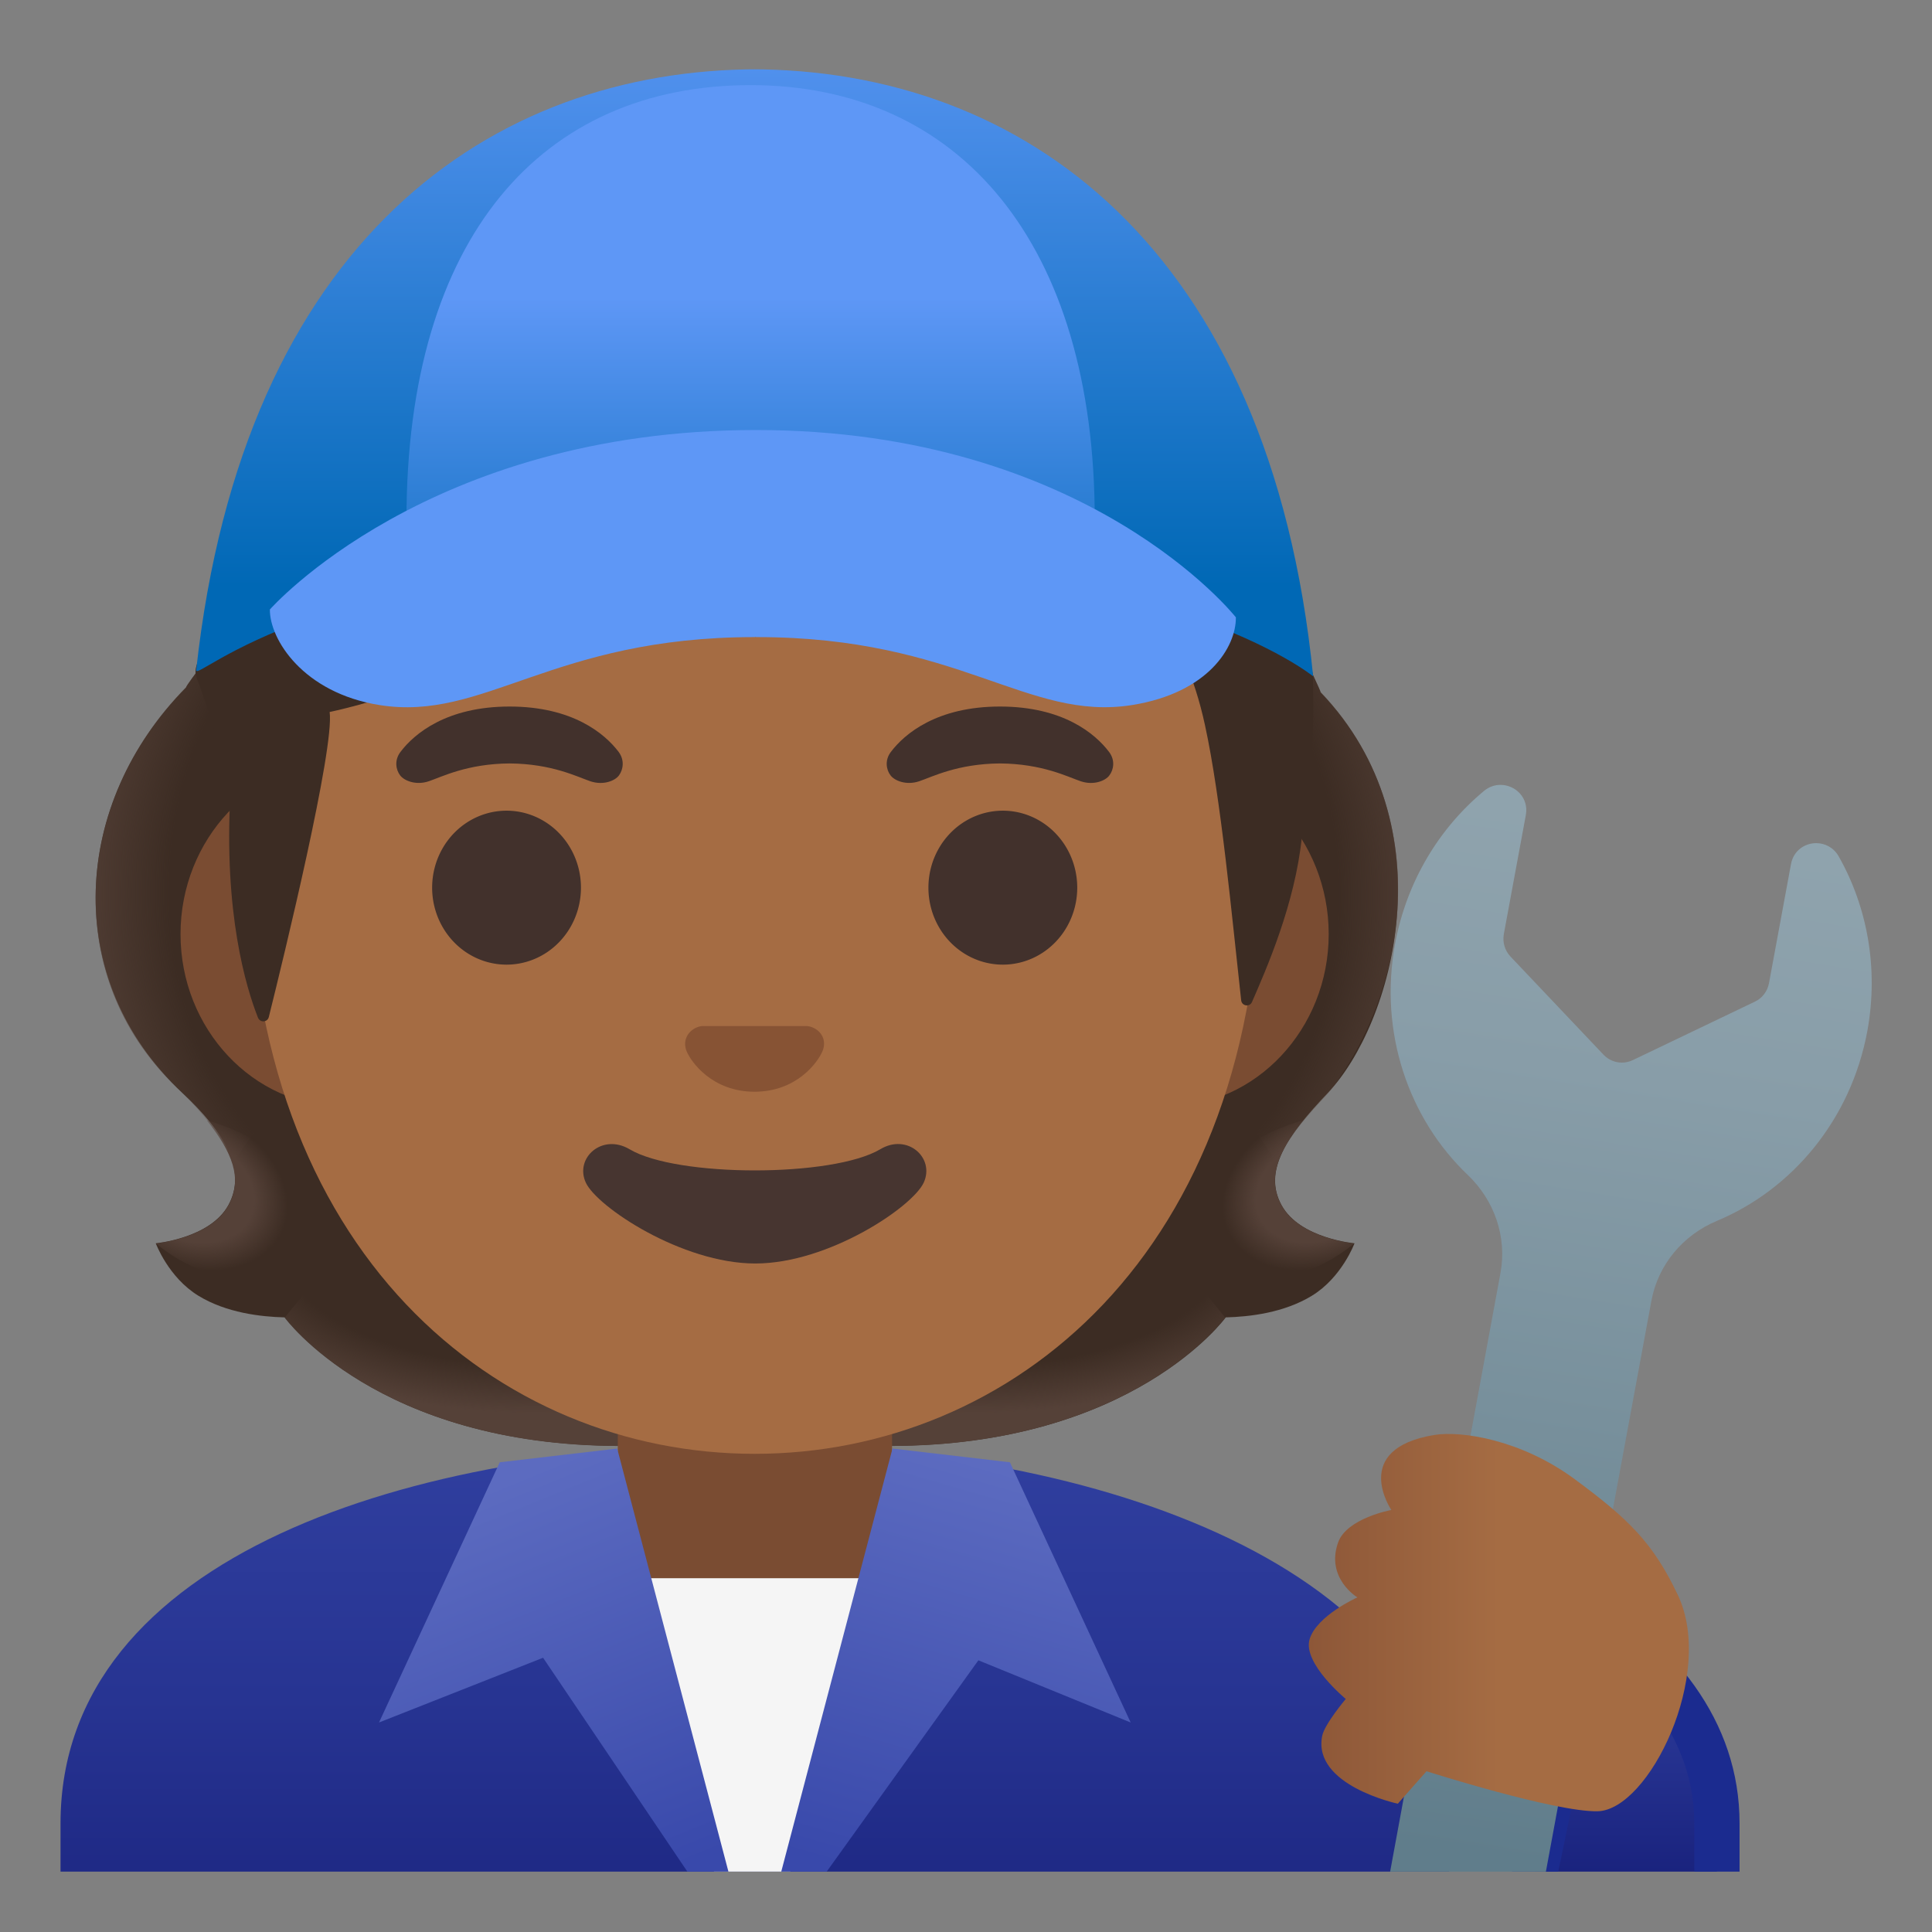 <svg viewBox="0 0 128 128" xmlns="http://www.w3.org/2000/svg">
  <rect x="0" y="0" width="128" height="128" fill="#808080" stroke="none"/>
  <defs>
    <linearGradient id="SVGID_11_" gradientTransform="matrix(1 0 0 -1 0 0)" gradientUnits="userSpaceOnUse" x1="110.13" x2="98.874" y1="-52.553" y2="-123.064">
      <stop offset="0" stop-color="#90A4AE"/>
      <stop offset="0.267" stop-color="#889DA8"/>
      <stop offset="0.584" stop-color="#78909C"/>
      <stop offset="1" stop-color="#607D8B"/>
    </linearGradient>
    <linearGradient id="SVGID_13_" gradientTransform="matrix(1 0 0 -1 0 0)" gradientUnits="userSpaceOnUse" x1="50.001" x2="50.001" y1="-38.879" y2="1.338">
      <stop offset="0" stop-color="#0068B5"/>
      <stop offset="0.807" stop-color="#4C8EEA"/>
      <stop offset="1" stop-color="#5E97F6"/>
    </linearGradient>
    <linearGradient id="SVGID_14_" gradientTransform="matrix(1 0 0 -1 0 0)" gradientUnits="userSpaceOnUse" x1="49.731" x2="49.731" y1="-45.463" y2="-19.707">
      <stop offset="0" stop-color="#0068B5"/>
      <stop offset="1" stop-color="#5E97F6"/>
    </linearGradient>
    <radialGradient id="SVGID_1_" cx="64.592" cy="167.243" gradientTransform="matrix(1 0 0 0.491 0 0)" gradientUnits="userSpaceOnUse" r="23.419">
      <stop offset="0.728" stop-color="#554138" stop-opacity="0"/>
      <stop offset="1" stop-color="#554138"/>
    </radialGradient>
    <radialGradient id="SVGID_2_" cx="-46.061" cy="-146.131" gradientTransform="matrix(-0.906 0.424 -0.314 -0.672 0 0)" gradientUnits="userSpaceOnUse" r="6.921">
      <stop offset="0.663" stop-color="#554138"/>
      <stop offset="1" stop-color="#554138" stop-opacity="0"/>
    </radialGradient>
    <radialGradient id="SVGID_3_" cx="-63.687" cy="78.298" gradientTransform="matrix(-0.075 -0.997 0.831 -0.062 0 0)" gradientUnits="userSpaceOnUse" r="31.148">
      <stop offset="0.725" stop-color="#554138" stop-opacity="0"/>
      <stop offset="1" stop-color="#554138"/>
    </radialGradient>
    <radialGradient id="SVGID_4_" cx="-56.038" cy="-41.464" gradientTransform="matrix(0.075 -0.997 -0.831 -0.062 0 0)" gradientUnits="userSpaceOnUse" r="31.453">
      <stop offset="0.725" stop-color="#554138" stop-opacity="0"/>
      <stop offset="1" stop-color="#554138"/>
    </radialGradient>
    <radialGradient id="SVGID_5_" cx="-35.448" cy="167.243" gradientTransform="matrix(-1 0 0 0.491 0 0)" gradientUnits="userSpaceOnUse" r="23.419">
      <stop offset="0.728" stop-color="#554138" stop-opacity="0"/>
      <stop offset="1" stop-color="#554138"/>
    </radialGradient>
    <radialGradient id="SVGID_6_" cx="44.559" cy="-88.975" gradientTransform="matrix(0.906 0.424 0.314 -0.672 0 0)" gradientUnits="userSpaceOnUse" r="6.921">
      <stop offset="0.663" stop-color="#554138"/>
      <stop offset="1" stop-color="#554138" stop-opacity="0"/>
    </radialGradient>
    <linearGradient id="SVGID_7_" gradientTransform="matrix(1 0 0 -1 0 0)" gradientUnits="userSpaceOnUse" x1="50.009" x2="50.009" y1="-95.743" y2="-131.17">
      <stop offset="3.200000e-03" stop-color="#303F9F"/>
      <stop offset="0.472" stop-color="#273492"/>
      <stop offset="1" stop-color="#1A237E"/>
    </linearGradient>
    <linearGradient id="SVGID_8_" gradientTransform="matrix(1 0 0 -1 0 0)" gradientUnits="userSpaceOnUse" x1="107.724" x2="107.724" y1="-107.073" y2="-124">
      <stop offset="3.200000e-03" stop-color="#303F9F"/>
      <stop offset="0.472" stop-color="#273492"/>
      <stop offset="1" stop-color="#1A237E"/>
    </linearGradient>
    <linearGradient id="SVGID_9_" gradientTransform="matrix(1 0 0 -1 0 0)" gradientUnits="userSpaceOnUse" x1="30.646" x2="41.25" y1="-99.29" y2="-125.244">
      <stop offset="0" stop-color="#5C6BC0"/>
      <stop offset="1" stop-color="#3949AB"/>
    </linearGradient>
    <linearGradient id="SVGID_10_" gradientTransform="matrix(1 0 0 -1 0 0)" gradientUnits="userSpaceOnUse" x1="69.025" x2="61.211" y1="-98.067" y2="-125.277">
      <stop offset="0" stop-color="#5C6BC0"/>
      <stop offset="1" stop-color="#3949AB"/>
    </linearGradient>
    <linearGradient id="SVGID_12_" gradientTransform="matrix(1 0 0 -1 0 0)" gradientUnits="userSpaceOnUse" x1="86.717" x2="111.9" y1="-107.496" y2="-107.496">
      <stop offset="0" stop-color="#8D5738"/>
      <stop offset="0.5" stop-color="#A56C43"/>
    </linearGradient>
  </defs>
  <path id="hair_3_" d="M84.91,79.85 C83.66,77.58 85.25,75.27 87.97,72.41 C92.28,67.87 96.02,54.76 87.49,45.86 C87.52,45.8 86.63,44 86.66,43.94 L84.87,43.85 C84.3,43.77 69.73,44.52 50.03,44.52 C30.33,44.52 13.67,44.36 13.09,44.44 C13.09,44.44 12.3,45.48 12.33,45.54 C4.75,53.21 4.03,64.87 12.07,72.4 C14.95,75.09 16.37,77.57 15.13,79.84 C13.92,82.05 10.32,82.37 10.32,82.37 C10.32,82.37 11.15,84.63 13.15,85.85 C15,86.98 17.28,87.24 18.85,87.28 C18.85,87.28 25,95.79 41.08,95.79 L50.03,95.79 L58.98,95.79 C75.06,95.79 81.21,87.28 81.21,87.28 C82.78,87.24 85.06,86.98 86.91,85.85 C88.91,84.63 89.74,82.37 89.74,82.37 C89.74,82.37 86.12,82.06 84.91,79.85 Z" fill="#3C2C23"/>
  <path d="M50,95.79 L50,86.35 L78.57,84.09 L81.17,87.29 C81.17,87.29 75.02,95.8 58.94,95.8 L50,95.79 Z" fill="url(#SVGID_1_)"/>
  <path d="M81.11,83.16 C76.83,76.66 86.32,74.23 86.32,74.23 C86.32,74.23 86.33,74.24 86.33,74.24 C84.68,76.29 83.93,78.08 84.9,79.85 C86.11,82.06 89.71,82.38 89.71,82.38 C89.71,82.38 84.8,86.74 81.11,83.16 Z" fill="url(#SVGID_2_)"/>
  <path d="M87.5,45.85 C94.7,53.45 93.73,64.7 88.22,72.15 C87.72,72.83 85.21,75.16 84.65,77.07 C84.65,77.07 75.11,63.76 72.26,55.94 C71.69,54.36 71.16,52.74 71.09,51.06 C71.04,49.8 71.23,48.3 71.96,47.23 C72.85,45.93 87,44.75 87,44.75 C86.99,44.76 87.5,45.85 87.5,45.85 Z" fill="url(#SVGID_3_)"/>
  <path d="M12.31,45.54 C4.38,53.71 4.47,65.31 11.82,72.15 C12.44,72.72 14.83,75.16 15.39,77.07 C15.39,77.07 24.93,63.76 27.78,55.94 C28.36,54.36 28.88,52.74 28.95,51.06 C29,49.8 28.81,48.3 28.08,47.23 C27.19,45.92 26.15,46.27 24.64,46.27 C21.76,46.27 14.05,44.43 13.07,44.43 C13.08,44.45 12.31,45.54 12.31,45.54 Z" fill="url(#SVGID_4_)"/>
  <path d="M50.04,95.79 L50.04,86.35 L21.47,84.09 L18.87,87.29 C18.87,87.29 25.02,95.8 41.1,95.8 L50.04,95.79 Z" fill="url(#SVGID_5_)"/>
  <path d="M18.93,83.16 C23.21,76.66 13.72,74.23 13.72,74.23 C13.72,74.23 13.71,74.24 13.71,74.24 C15.36,76.29 16.11,78.08 15.14,79.85 C13.93,82.06 10.33,82.38 10.33,82.38 C10.33,82.38 15.24,86.74 18.93,83.16 Z" fill="url(#SVGID_6_)"/>
  <path d="M50.01,95.74 C27.46,95.77 4.01,103.02 4.01,120.8 L4.01,124 L96.01,124 L96.01,120.8 C96.01,104.02 72.7,95.71 50.01,95.74 Z" fill="url(#SVGID_7_)"/>
  <path d="M113.75,120.8 C113.75,115.52 110.89,110.91 105.23,107.07 L101.7,124 L113.75,124 L113.75,120.8 Z" fill="url(#SVGID_8_)"/>
  <path d="M106.22,109.67 C110.22,112.92 112.25,116.64 112.25,120.8 L112.25,124 L115.25,124 L115.25,120.8 C115.25,114.04 110.98,108.66 104.21,104.65 L100.17,124 L103.24,124 L106.22,109.67 Z" fill="#1B2B8F"/>
  <path d="M50.01,92.37 L40.93,92.37 L40.93,102.35 C40.93,106.86 44.63,110.52 49.19,110.52 L50.84,110.52 C55.4,110.52 59.1,106.86 59.1,102.35 L59.1,92.37 L50.01,92.37 Z" fill="#7A4C32"/>
  <path d="M77.33,50.48 L22.67,50.48 C16.78,50.48 11.96,55.61 11.96,61.89 C11.96,68.17 16.78,73.3 22.67,73.3 L77.32,73.3 C83.21,73.3 88.03,68.16 88.03,61.89 C88.03,55.62 83.22,50.48 77.33,50.48 Z" fill="#7A4C32"/>
  <path d="M50,11.11 L50,11.11 L50,11.11 C32.6,11.11 16.48,29.72 16.48,56.51 C16.48,83.15 33.09,96.32 50,96.32 C66.91,96.32 83.52,83.15 83.52,56.51 C83.52,29.72 67.4,11.11 50,11.11 Z" fill="#A56C43"/>
  <path id="mouth" d="M58.32,76.14 C55.17,78.01 44.85,78.01 41.71,76.14 C39.9,75.07 38.06,76.71 38.81,78.35 C39.55,79.96 45.18,83.71 50.04,83.71 C54.9,83.71 60.46,79.96 61.2,78.35 C61.95,76.71 60.12,75.06 58.32,76.14 Z" fill="#473530"/>
  <path id="nose" d="M53.81,68.06 C53.71,68.02 53.6,67.99 53.49,67.98 L46.5,67.98 C46.39,67.99 46.29,68.02 46.18,68.06 C45.55,68.32 45.2,68.97 45.5,69.67 C45.8,70.37 47.19,72.33 49.99,72.33 C52.79,72.33 54.18,70.37 54.48,69.67 C54.79,68.97 54.45,68.31 53.81,68.06 Z" fill="#875334"/>
  <path d="M38.49,58.81 A4.93 5.1 0 1 1 28.63,58.81 A4.93 5.1 0 1 1 38.49,58.81 Z" fill="#42312C"/>
  <path d="M71.37,58.81 A4.93 5.1 0 1 1 61.51,58.81 A4.93 5.1 0 1 1 71.37,58.81 Z" fill="#42312C"/>
  <path d="M40.99,49.82 C40.06,48.59 37.92,46.81 33.76,46.81 C29.6,46.81 27.45,48.6 26.53,49.82 C26.12,50.36 26.22,50.99 26.51,51.37 C26.77,51.72 27.55,52.05 28.41,51.76 C29.27,51.47 30.95,50.6 33.76,50.58 C36.57,50.6 38.25,51.47 39.11,51.76 C39.97,52.05 40.75,51.73 41.01,51.37 C41.29,50.99 41.39,50.36 40.99,49.82 Z" fill="#42312C"/>
  <path d="M73.48,49.82 C72.55,48.59 70.41,46.81 66.25,46.81 C62.09,46.81 59.94,48.6 59.02,49.82 C58.61,50.36 58.71,50.99 59,51.37 C59.26,51.72 60.04,52.05 60.9,51.76 C61.76,51.47 63.44,50.6 66.25,50.58 C69.06,50.6 70.74,51.47 71.6,51.76 C72.46,52.05 73.24,51.73 73.5,51.37 C73.79,50.99 73.89,50.36 73.48,49.82 Z" fill="#42312C"/>
  <path id="undershirt" d="M59.31,104.56 L39.42,104.56 L47.31,124 L52.36,124 Z" fill="#F5F5F5"/>
  <path d="M40.89,95.97 L33.11,96.88 L25.11,114.12 L35.98,109.83 L45.54,124 L46.74,124 L47.22,124 L48.26,124 Z" fill="url(#SVGID_9_)"/>
  <path d="M66.91,96.88 L59.13,95.97 L51.76,124 L52.79,124 L53.54,124 L54.77,124 L64.82,110 L74.91,114.12 Z" fill="url(#SVGID_10_)"/>
  <path d="M121.82,56.74 C121.48,56.14 120.9,55.86 120.33,55.86 C119.57,55.86 118.83,56.35 118.66,57.24 L117.2,65.14 C117.1,65.67 116.76,66.13 116.27,66.36 L108.19,70.23 C107.96,70.34 107.71,70.4 107.46,70.4 C107,70.4 106.56,70.22 106.23,69.87 L100.07,63.37 C99.7,62.98 99.54,62.43 99.63,61.9 L101.09,54 C101.3,52.86 100.4,52 99.41,52 C99.04,52 98.66,52.12 98.32,52.4 C95.37,54.85 93.2,58.37 92.43,62.52 C91.34,68.42 93.34,74.13 97.25,77.85 C99.01,79.53 99.85,81.95 99.41,84.34 L92.1,124 L93.12,124 L94.14,124 L100.38,124 L101.4,124 L102.42,124 L109.41,86.18 C109.85,83.79 111.5,81.83 113.74,80.89 C118.72,78.81 122.63,74.2 123.72,68.29 C124.47,64.15 123.71,60.08 121.82,56.74 Z" fill="url(#SVGID_11_)"/>
  <path d="M94.51,117.35 L92.61,119.5 C92.61,119.5 86.93,118.29 87.6,115 C87.76,114.22 89.16,112.56 89.16,112.56 C89.16,112.56 86.31,110.21 86.76,108.62 C87.21,107.05 89.93,105.83 89.93,105.83 C89.93,105.83 87.82,104.57 88.65,102.2 C89.22,100.58 92.18,100.04 92.18,100.04 C92.18,100.04 89.42,95.99 95.03,95.07 C96.8,94.78 100.77,95.37 104.33,98 C107.89,100.63 109.52,102.21 111.16,105.67 C113.66,110.92 109.24,119.92 105.85,120 C103.02,120.06 94.51,117.35 94.51,117.35 Z" fill="url(#SVGID_12_)"/>
  <path id="hair" d="M13,44.81 C14.64,49.26 15.27,52.48 15.27,52.48 C14.81,60.49 16.3,65.42 17.09,67.42 C17.23,67.77 17.72,67.74 17.81,67.38 C18.8,63.41 22.17,49.58 21.84,47.17 C21.84,47.17 33.18,44.92 44.01,36.95 C46.21,35.33 48.6,33.95 51.14,32.94 C64.73,27.53 67.57,36.76 67.57,36.76 C67.57,36.76 76.99,34.95 79.83,48.03 C80.9,52.93 81.62,60.78 82.23,66.27 C82.27,66.66 82.8,66.74 82.95,66.38 C83.9,64.2 85.8,59.88 86.25,55.47 C86.41,53.92 87.15,51.71 86.98,44.81 C86.88,40.7 68.36,23.83 49.99,24.06 C30.88,24.3 11.89,41.79 13,44.81 Z" fill="#3C2C23"/>
  <path d="M49.73,4.59 C67.67,4.59 84.14,16.25 87,44.81 C87,44.81 77.25,36.79 50.23,36.79 C20.98,36.79 12.9,45.32 13,44.39 C16.12,15.87 32.59,4.59 50.23,4.59 L49.73,4.59 Z" fill="url(#SVGID_13_)"/>
  <path d="M26.93,34.45 C26.93,15.71 35.9,5.64 49.73,5.64 C63.56,5.64 72.53,16.11 72.53,34.45 C72.53,49.35 61.75,37.62 49.73,37.62 C37.71,37.62 26.93,49.36 26.93,34.45 Z" fill="url(#SVGID_14_)"/>
  <path d="M50.09,28.49 C28.32,28.49 17.88,40.38 17.88,40.38 C17.86,42.35 20.08,45.9 25.13,46.71 C32.08,47.83 36.57,42.21 49.98,42.21 C50.01,42.21 50.03,42.21 50.05,42.21 L50.05,42.18 L50.09,42.21 C50.12,42.21 50.14,42.21 50.16,42.21 C63.57,42.21 68.05,47.82 75.01,46.71 C80.06,45.9 81.9,42.86 81.88,40.9 C81.87,40.89 72.12,28.49 50.09,28.49 Z" fill="#5E97F6"/>
</svg>
